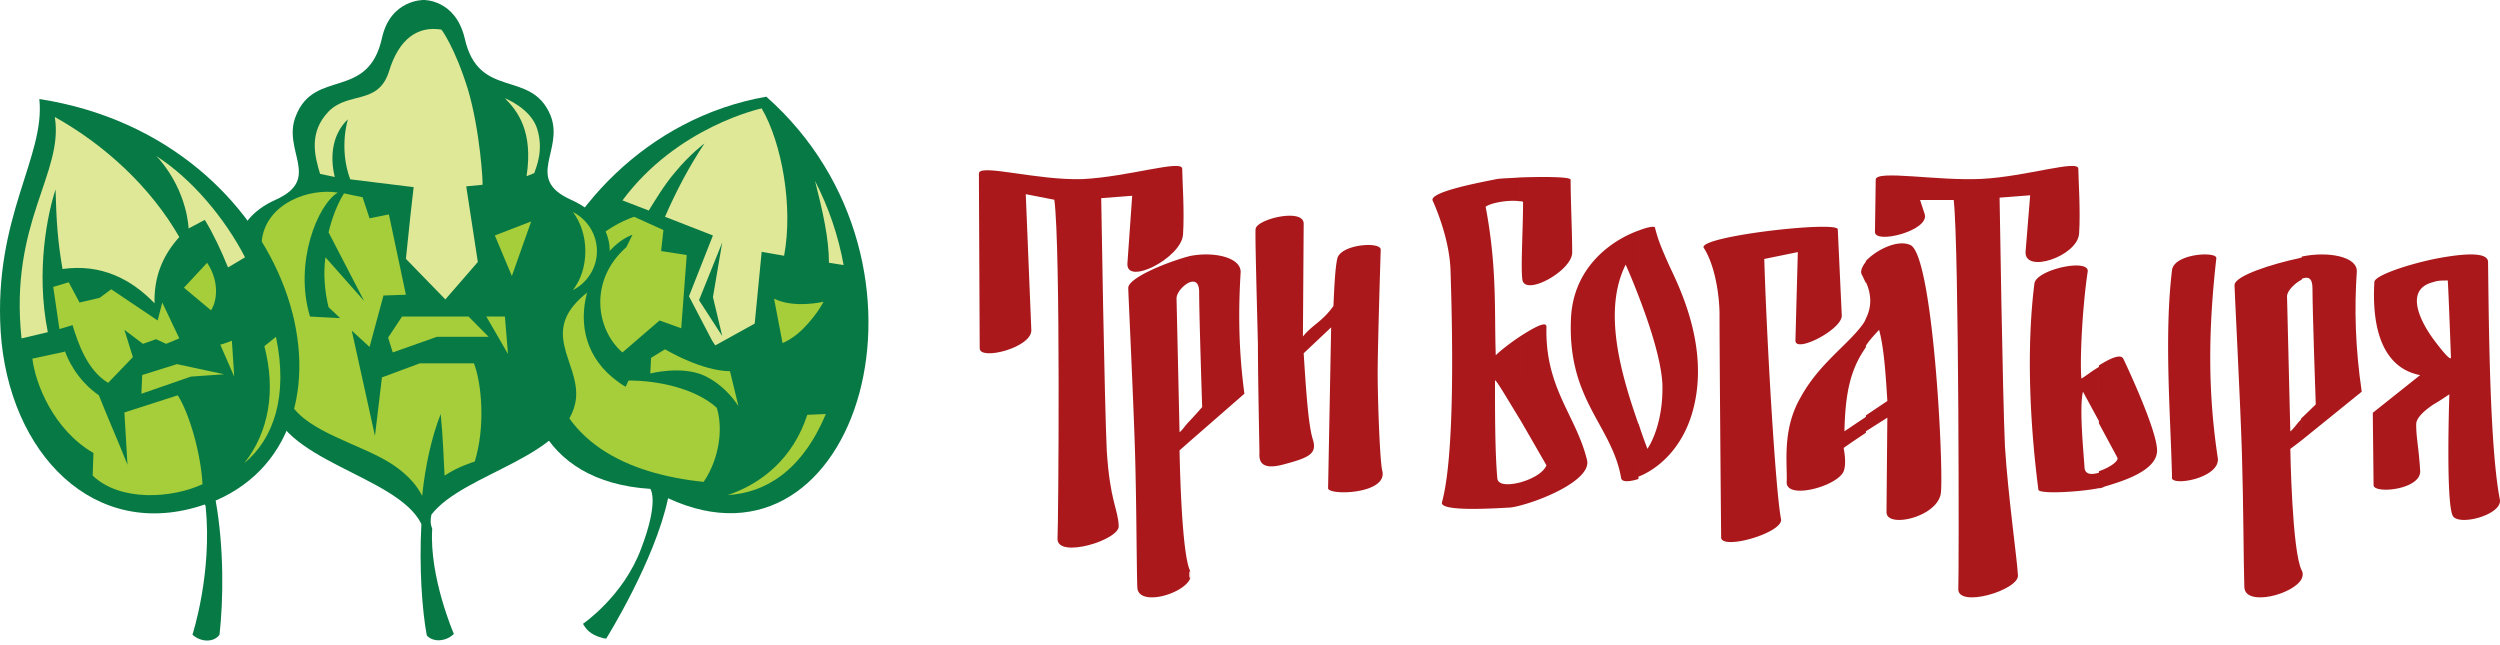 <svg width="500" height="129" xmlns="http://www.w3.org/2000/svg"><g fill="none" fill-rule="evenodd"><path d="M130.06 97.775c-44.548-2.807-24.904-70.017 23.202-78.438 37.896 33.527 18.252 97.931-19.645 80.31-2.63 12.475-12.374 28.07-12.374 28.07s-.928 0-2.475-.78c-1.547-.78-2.165-2.184-2.165-2.184s8.043-5.458 11.6-14.97c3.713-9.669 1.857-12.008 1.857-12.008z" fill="#077945"/><path d="M165.79 52.552c0-4.834-1.237-10.292-2.784-16.374 2.785 5.458 4.64 10.916 5.724 16.842l-2.94-.468zm-23.356 15.594l.619.936 7.888-4.366 1.393-14.347 4.485.78c1.856-9.824-.464-22.612-4.485-29.473 0 0-16.86 3.587-27.843 18.401l5.26 2.027c1.082-1.715 3.093-5.146 5.258-7.64 2.94-3.588 5.878-5.77 5.878-5.77-3.093 4.677-5.568 9.356-7.888 14.658l9.59 3.742-.619 1.56-4.176 10.604 4.64 8.888zm2.01-19.648l-1.855 10.916 1.856 7.797-4.64-7.174 4.64-11.54z" fill="#DEE896"/><path d="M161.46 82.96c-2.785 8.578-8.972 13.724-15.932 16.063 7.579-.468 14.849-4.834 19.644-16.218l-3.712.156zm-34.65-39.607c-11.446 4.054-18.716 16.841-17.324 28.381 1.856 16.686 16.087 23.08 31.246 24.639 3.248-4.834 3.867-10.76 2.63-14.815-4.332-3.898-11.757-5.458-17.634-5.458-.155.156-.464 1.092-.62 1.248-15.003-9.045-6.805-27.446 1.393-30.409l-1.237 2.495c-7.58 6.706-6.033 16.53-.774 21.053l7.425-6.394 4.33 1.56 1.084-14.347v-.312l-5.105-.78.464-4.21-5.878-2.651zM133 69.862c8.198 4.678 12.993 4.366 12.993 4.366l1.701 7.018s-2.475-4.21-7.115-6.238c-4.486-1.871-10.518-.312-10.518-.312l.154-3.119L133 69.862zm21.81-10.136l1.7 8.888s2.476-.935 4.796-3.586c2.32-2.495 3.403-4.679 3.403-4.679s-5.878 1.404-9.9-.623z" fill="#A5CE3A"/><path d="M86.285 102.921c6.497-8.42 27.843-11.54 28.925-23.39.62-7.33-7.734-13.412 2.475-21.209 6.033-4.522 6.342-14.035-3.557-18.401-9.281-4.21-1.238-9.824-4.022-16.842-3.867-9.356-14.385-2.963-17.17-15.438C91.08-.156 84.74 0 84.74 0s-6.652-.156-8.353 7.641c-2.784 12.475-13.457 6.082-17.17 15.438-2.938 7.018 5.26 12.632-4.021 16.842-9.9 4.366-9.59 13.879-3.558 18.401 10.21 7.641 1.856 13.723 2.475 21.208 1.083 12.631 25.368 15.438 30.163 25.263-.464 8.888.154 17.31 1.082 22.3 1.238 1.403 3.867 1.247 5.414-.313 0 0-4.95-11.383-4.33-21.052-.465-1.091-.31-2.027-.156-2.807z" fill="#077945"/><path d="M105.311 35.243c1.392-9.045-1.856-13.1-4.331-15.594 0 0 5.26 2.027 6.496 6.237 1.238 4.21-.154 7.33-.618 8.733l-1.547.624zM88.296 5.926s2.63 3.43 5.26 11.851c2.474 8.265 3.093 19.181 2.938 19.181l-3.248.312 2.32 15.126-6.496 7.486-.155-.156-7.734-7.953.928-8.89.619-5.457-12.684-1.56c-2.32-6.237-.464-12.007-.464-12.007-2.939 2.807-3.712 7.017-2.63 11.54l-2.938-.624c-1.083-3.587-2.32-8.265 1.701-12.475 4.022-4.055 9.9-1.248 12.065-7.953 2.01-6.706 5.878-9.2 10.518-8.421z" fill="#DEE896"/><path d="M114.592 42.416c2.784 1.404 4.795 4.366 4.795 7.797 0 3.43-2.011 6.394-4.795 7.797 1.547-2.027 2.475-4.678 2.475-7.797 0-2.963-.928-5.77-2.475-7.797zm-15.623 4.678l3.403 8.11 3.867-10.917-7.27 2.807zM81.181 58.946l-4.486.156-2.784 10.292-3.558-3.275 4.64 21.052 1.393-11.695 7.58-2.807h10.827c1.547 4.054 2.32 12.631.154 19.648 0 0-3.248.936-6.032 2.807-.155-2.807-.31-7.64-.773-12.32-1.857 4.68-3.094 10.449-3.713 16.375-.618-1.248-2.165-3.899-6.342-6.55-5.877-3.742-16.55-6.237-19.953-11.851-3.403-5.614 1.701-9.98.618-16.686-1.082-6.238-7.424-9.2-6.341-16.374 1.082-7.017 9.28-10.136 15.158-9.2-4.021 2.339-8.817 14.034-5.568 24.794l6.032.312-2.32-2.183c-.773-3.119-1.083-6.861-.619-9.98l7.734 8.732-7.115-13.722c.619-2.651 1.702-5.614 3.094-7.797l3.712.78 1.392 4.21 3.867-.78 3.403 16.062zm-3.558 8.577l.928 2.963 8.817-3.12h10.364l-4.022-4.054H80.408l-2.785 4.21zm19.645-4.21h3.712l.619 7.484-4.331-7.485z" fill="#A5CE3A"/><path d="M40.964 100.894C18.845 108.535 1.676 90.602.13 66.275c-1.392-22.923 8.971-34.93 7.734-46.47 51.354 7.953 67.75 66.275 35.267 80.31 1.701 9.512 1.547 19.96.773 26.821-1.083 1.56-3.712 1.56-5.414 0 0 0 4.022-12.319 2.63-25.73l-.155-.312z" fill="#077945"/><path d="M10.957 23.391C12.813 34.62 1.83 44.443 4.305 67.68l5.26-1.248c-2.475-12.32 0-23.859 1.546-28.537.155 6.393.464 10.604 1.392 15.906 7.734-1.092 13.767 2.027 18.407 6.861-.154-5.614 1.856-9.824 4.95-13.255-5.723-9.98-14.85-18.4-24.903-24.015zm30.007 20.585l-3.248 1.715s-.155-7.173-5.878-13.879l-.618-.624c7.115 4.523 13.766 12.476 17.788 20.273l-3.403 2.027c-1.392-3.43-2.94-6.706-4.64-9.512z" fill="#DEE896"/><path d="M52.875 69.238c2.32 8.889.928 17.154-4.022 23.391 5.878-4.834 8.817-13.41 6.342-25.262l-2.32 1.871zM6.47 71.733c.619 4.99 4.176 14.19 12.22 18.869l-.155 4.522c5.568 5.302 15.932 4.523 21.964 1.716-.31-6.082-2.63-14.191-4.95-17.778l-10.672 3.431.618 10.448c-1.856-4.678-3.867-9.2-5.723-13.879-4.485-3.118-6.342-7.485-6.806-8.888v.156L6.47 71.733zm15.158 4.834c-4.176-2.495-6.032-7.953-7.115-11.54l-2.63.78-1.237-8.42 3.094-.936 2.165 4.054 4.022-.935 2.32-1.716 9.28 6.238.929-3.587 3.403 7.174-2.63 1.091-2.01-.935-2.63.935-3.712-2.807 1.701 5.458-4.95 5.146zm15.159-19.025l5.414 4.523c1.237-1.872 1.701-5.77-.774-9.513l-4.64 4.99zm7.27 11.384l2.784 6.394-.464-7.174s-2.01.78-2.32.78zm-8.662 3.899l9.435 2.027-6.65.468-9.9 3.43.154-3.742 6.96-2.183z" fill="#A5CE3A"/><path d="M211.506 107.631c.159-2.383.635-57.99-.635-67.683l-5.719-1.112 1.112 27.169c.16 3.495-10.324 6.196-10.324 3.654l-.16-34.954c0-2.065 11.596 1.43 20.809 1.112 9.213-.476 19.855-3.972 19.855-2.065s.477 8.58.159 13.187c-.318 4.608-11.437 10.327-11.119 5.72l.953-13.505-6.195.477s.636 40.355 1.112 50.524c.636 10.009 2.224 11.598 2.383 14.934.476 2.86-12.549 6.832-12.23 2.542z" fill="#AA181B"/><path d="M237.87 115.731c.15-.472.301-.944 0-1.574v1.574zm0-27.388l11.01-9.602c-1.206-8.972-1.206-16.842-.753-24.24.15-2.99-5.28-4.25-10.106-3.305l-.302 5.352c1.056-.473 2.112-.315 2.112 1.888 0 4.723.603 22.981.603 22.981s-1.357 1.574-2.715 2.99l.15 3.936zm-12.218-30.694c0 .945 1.056 22.666 1.358 33.055.301 10.389.301 22.194.452 26.758.15 3.935 9.201 1.417 10.559-1.731v-1.574c-1.81-3.62-2.112-24.083-2.112-24.083l1.96-1.731-.15-3.935c-.754.787-1.207 1.574-1.81 2.046l-.603-26.758c0-1.102 1.206-2.519 2.413-3.148l.302-5.352c-.151 0-.453.157-.604.157-4.977 1.417-11.916 4.408-11.765 6.296zm25.472-11.844c.153-1.982 9.612-4.269 9.612-1.067l-.153 22.562c1.984-2.439 3.815-2.896 6.103-6.098.153-3.201.305-7.317.763-9.451.61-2.897 8.696-3.507 8.696-1.83 0 0-.61 19.056-.61 24.697 0 5.64.458 17.836.915 19.513 1.22 4.726-10.832 5.031-10.832 3.507l.61-32.167-5.492 5.183c.458 7.165.915 14.33 1.83 17.227.916 2.896-.762 3.659-5.95 5.03-5.187 1.373-4.73-1.524-4.73-2.59 0-.916-.304-14.788-.304-21.496-.153-6.556-.61-22.563-.458-23.02zm53.02 55.267c5.303-1.386 14.192-5.389 13.256-9.084-2.183-8.93-8.421-14.318-8.11-26.635 0-1.231-2.494.154-5.146 1.848v16.935a3152.66 3152.66 0 015.147 8.93c-.624 1.54-2.963 2.771-5.147 3.387v4.619zm0-60.814c.156 0 .312 0 .468.154 0 5.389-.468 12.625-.156 15.396.312 3.695 10.137-1.693 9.981-5.388 0-3.85-.312-10.316-.312-14.473 0-.615-5.458-.615-10.136-.461v4.772h.155zm-17.622-.154s3.431 7.236 3.587 14.164c.468 14.319.78 37.104-1.715 46.188-.468 1.693 7.797 1.386 13.1 1.078.623 0 1.559-.154 2.65-.462v-4.619c-2.339.616-4.522.616-4.678-.77-.468-5.234-.468-13.086-.468-19.552 0-.616 2.495 3.695 5.146 8.005V67.201c-1.87 1.232-3.898 2.771-4.99 3.849-.312-8.622.312-17.397-2.027-29.714 1.403-.924 4.99-1.386 6.862-1.078v-4.772c-1.716.154-3.431.154-4.523.308-3.899.77-13.568 2.617-12.944 4.31zm44.463 5.402c0-.31-1.35-.155-3.301.619v12.998c2.1 5.416 4.651 12.999 4.801 17.95.15 8.357-3 12.69-3 12.69a94.983 94.983 0 01-1.801-5.107v10.677c3.6-1.393 8.853-5.416 10.953-13.463 3.302-12.534-2.85-24.604-4.801-28.782-1.8-4.023-2.251-5.261-2.851-7.582zm-3.301.619c-4.802 1.702-13.205 6.963-13.505 17.95-.6 16.093 8.253 21.045 10.053 31.568.15.773 1.5.773 3.452.154V84.811c-3.452-9.904-7.203-22.593-2.551-31.878 0 0 1.2 2.631 2.55 6.19V46.125zm92.253 51.509c.319 0 .637-.155.956-.31 3.025-.925 10.19-2.932 10.509-6.947.318-3.86-6.688-18.526-6.688-18.526-.477-1.236-2.707-.155-4.936 1.235v11.579l3.662 6.793c.478.772-1.751 2.162-3.662 2.78v3.396h.16zM406.881 56.72c-1.593 12.66-.956 27.636.796 41.222.16.927 8.28.464 12.101-.308v-3.088c-1.592.463-2.707.309-2.866-.926-.16-2.78-1.114-12.043-.318-15.285l3.184 5.867V73.394c-1.592.927-2.866 2.008-3.503 2.316-.318-3.55.16-14.05 1.274-21.46.16-2.625-10.35-.309-10.668 2.47zm27.523 38.66c-.29-12.316-1.598-28.106 0-41.369.436-3.315 9.008-3.79 8.863-2.368-1.598 14.21-1.744 26.526.29 39.947.582 4.105-9.734 5.842-9.153 3.79zm52.469-43.588c5.527-1.077 10.739-1.538 10.739.615.158 12.307.315 37.075 2.368 47.535.474 2.923-7.737 5.23-9.317 3.385-1.579-1.846-.79-24.46-.79-24.46-.947.615-2.052 1.384-3.157 2l.157-12.768c1.738 2.307 3.317 4.153 3.317 3.384 0 0-.474-13.076-.632-15.384-1.105 0-2.053 0-2.842.308l.157-4.615zM474.714 97.02l-.158-14.46 9.475-7.538c-6.474-1.23-9.79-7.538-9.159-18.614 0-1.23 6.159-3.384 12.001-4.615l-.157 4.615c-5.843 1.385-2.843 7.692.157 11.692l-.157 12.768c-2.053 1.384-3.475 2.769-3.475 4 0 2.769.474 4.307.79 9.23.316 3.845-9.317 4.768-9.317 2.922zm-130.488 10.33s-.32-35.868-.32-44.415c0-3.511-.798-9.769-3.195-13.432-.64-2.29 26.525-5.342 26.844-3.663l.8 17.247c.159 2.748-9.269 7.632-9.269 5.037l.48-17.705-6.711 1.373c.48 16.027 2.237 46.4 3.355 52.048.48 2.747-12.303 6.41-11.984 3.51z" fill="#AA181B"/><path d="M373.18 63.698c1.32-2.574.99-5.147 0-7.267v-4.239c1.98-2.119 6.272-4.39 8.912-3.179 4.456 2.12 6.602 42.995 6.107 49.353-.33 4.996-10.893 7.418-10.893 4.087 0-1.362.165-18.923.165-18.923l-4.29 2.725v-3.18l4.29-2.876c-.33-5.298-.66-10.597-1.65-14.23-.99 1.06-1.98 2.12-2.64 3.179v-5.45zm-4.456 25.887s.66 3.028 0 4.693c-1.32 3.028-11.552 5.753-11.387 2.12.165-3.634-.99-10.446 2.805-16.956 3.631-6.66 9.407-10.445 12.378-14.533.33-.454.495-.757.66-1.211v5.753c-2.97 4.239-4.126 8.78-4.29 16.804l4.29-2.877v3.18a177.327 177.327 0 00-4.456 3.027zm4.456-33.002c-.33-.606-.495-1.06-.825-1.666-.33-.605 0-1.513.825-2.573v4.239z" fill="#AA181B"/><path d="M391.66 117.692c.153-2.345.153-68.316-.917-77.696h-6.728l.918 2.814c1.07 3.283-9.94 6.097-9.94 3.596l.153-10.474c0-2.033 12.386.312 21.255-.157 8.868-.469 19.266-3.908 19.266-2.032s.459 8.442.153 12.975c-.306 4.534-11.01 8.13-10.704 3.596l.918-11.256-6.117.47s.612 39.707 1.07 49.712c.612 9.849 2.447 22.668 2.6 25.795.306 2.97-12.232 6.722-11.927 2.657zm68.7-1.998c.165-.477.329-.954 0-1.59v1.59zm0-27.661l11.984-9.698c-1.314-9.061-1.478-16.533-.985-24.005.164-3.02-5.746-4.133-10.998-3.02v4.451c1.149-.477 2.134-.318 2.134 1.908 0 4.769.656 23.21.656 23.21l-2.955 2.861.165 4.293zm-13.46-31c0 .954 1.149 22.892 1.477 33.384.329 10.492.329 22.415.493 27.025.164 3.975 10.013 1.431 11.49-1.748v-1.59c-1.97-3.656-2.298-24.323-2.298-24.323l2.299-1.748-.165-4.134c-.82.795-1.477 1.908-2.134 2.385l-.656-27.025c0-1.113 1.641-2.703 2.955-3.339v-4.45c-.165 0 .656-.159-.493.159-5.253 1.113-12.968 3.497-12.968 5.405z" fill="#AA181B"/></g></svg>